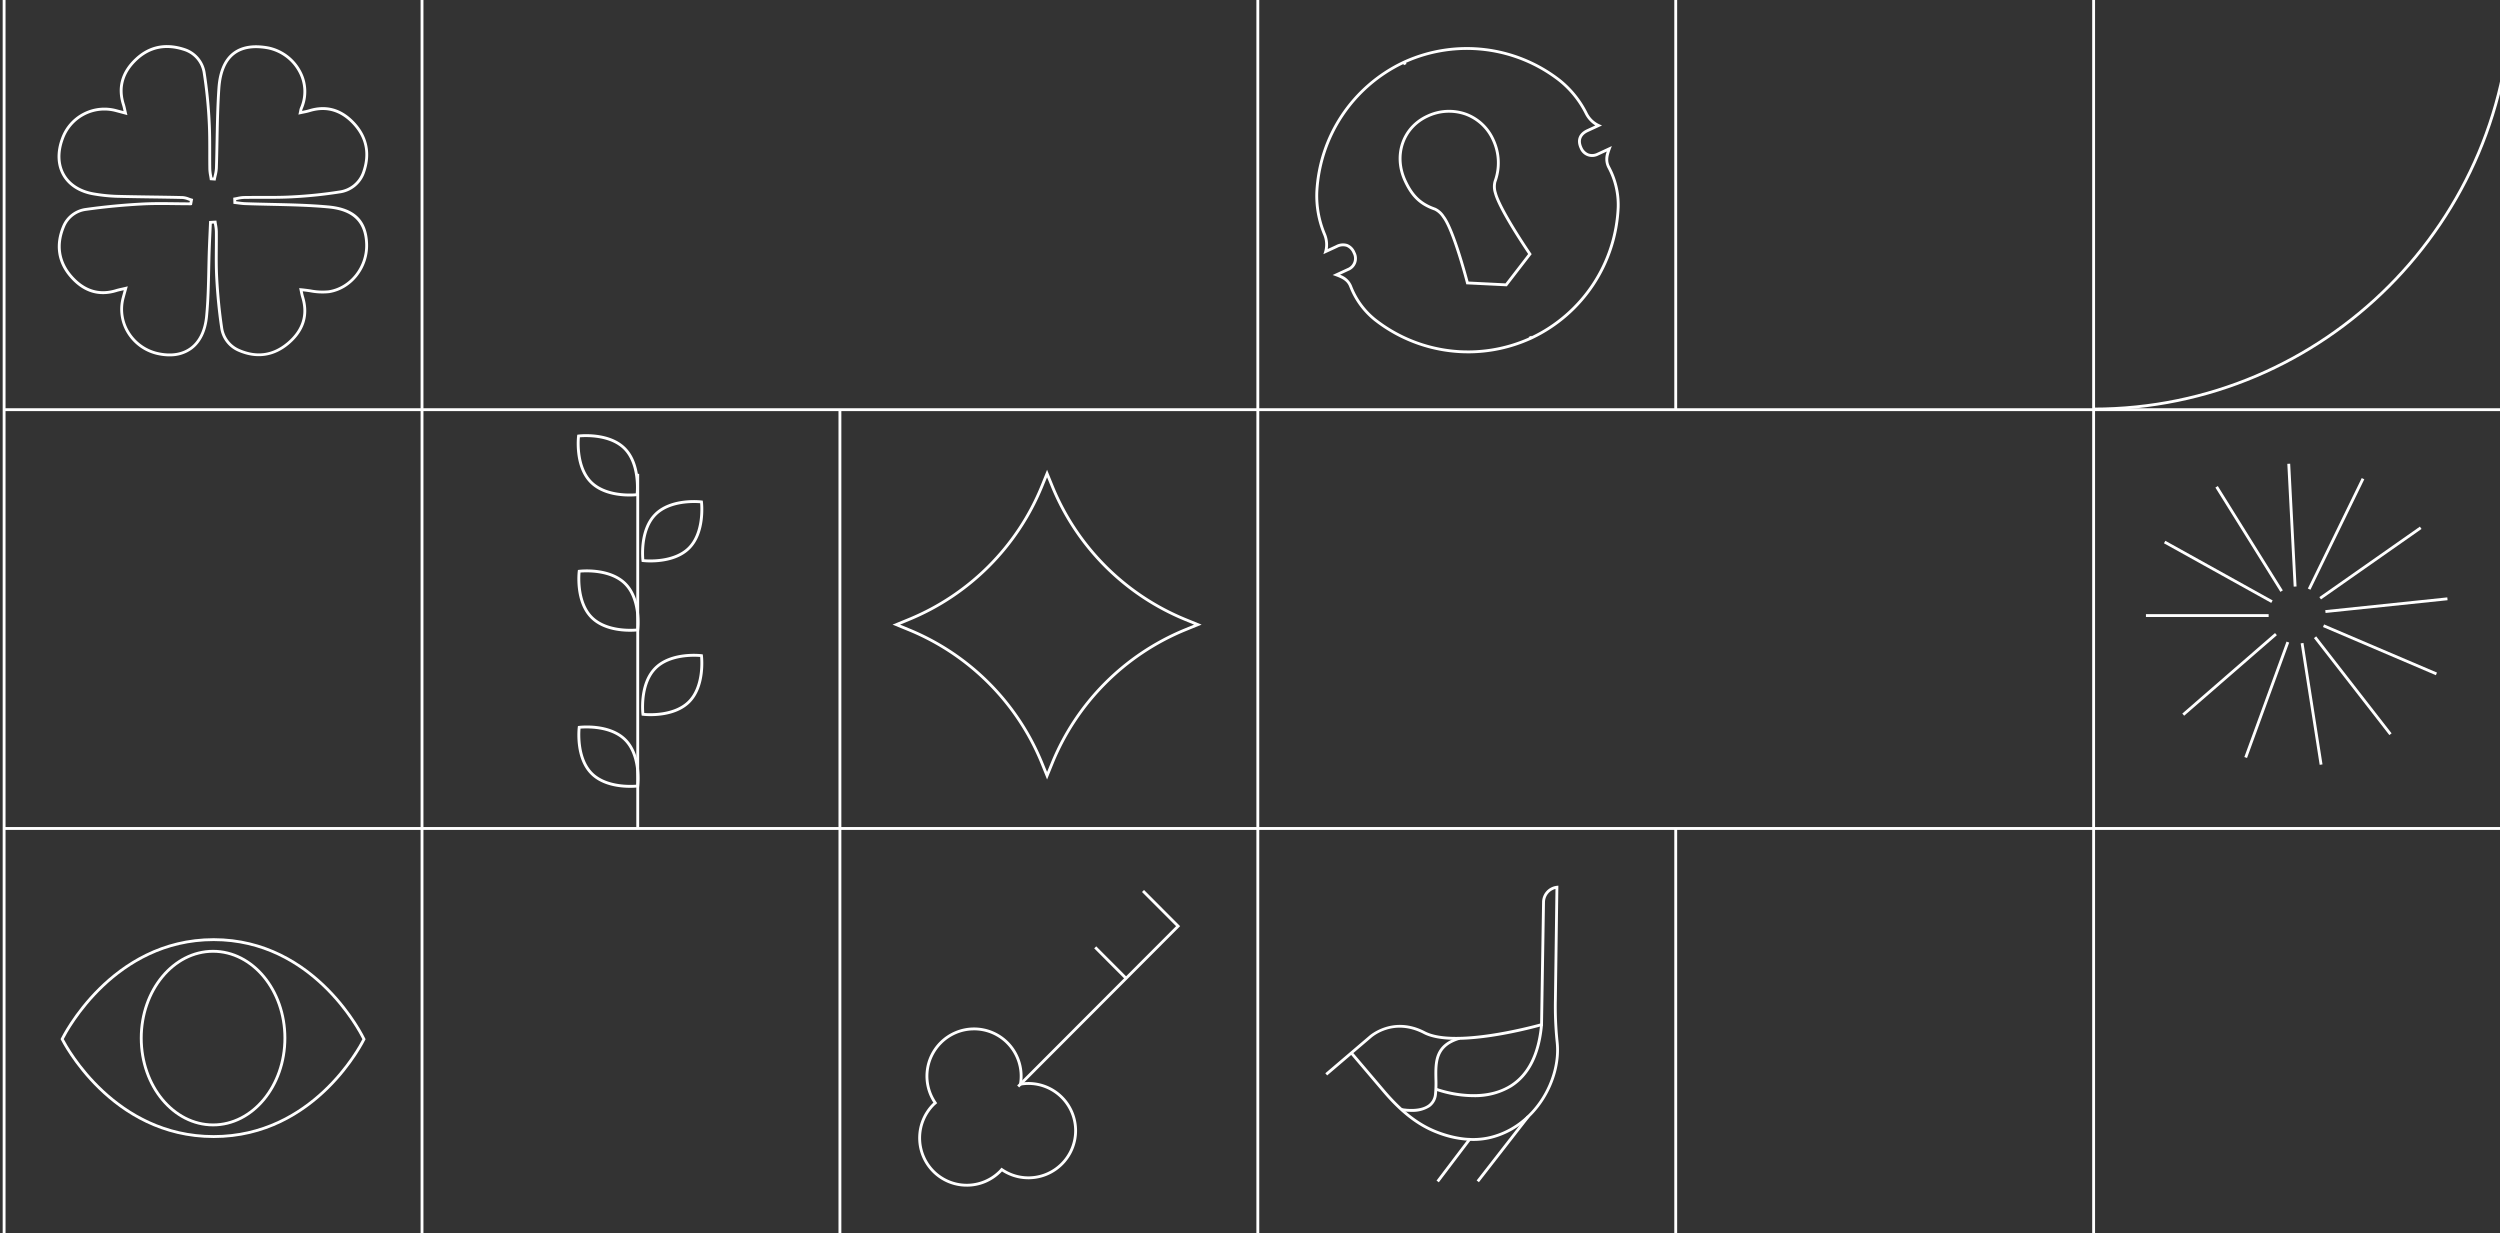 <svg xmlns="http://www.w3.org/2000/svg" xmlns:xlink="http://www.w3.org/1999/xlink" width="873.683" height="431" viewBox="0 0 873.683 431"><rect x="0" y="0" width="873.683" height="431" fill="#333333" stroke="none"/><defs><style>.a{fill:#fff;}.b{clip-path:url(#a);}</style><clipPath id="a"><rect class="a" width="873.683" height="431" transform="translate(0.447 150.051)"/></clipPath></defs><g transform="translate(-0.447 -150.051)"><g class="b"><path class="a" d="M338.3,564.748a16.839,16.839,0,0,1-12-4.981,17.049,17.049,0,0,1,0-24.048c.11-.11.224-.214.338-.315a17.013,17.013,0,0,1,2.216-21.293,16.943,16.943,0,0,1,24,0,17.055,17.055,0,0,1,4.815,14.223,16.988,16.988,0,1,1-7.054,31.1c-.1.115-.2.228-.315.338a16.839,16.839,0,0,1-12,4.981m2.554-54.618a15.851,15.851,0,0,0-11.292,4.687,16.012,16.012,0,0,0-1.852,20.388l.248.362-.541.484c-.138.121-.277.242-.409.374a16.05,16.05,0,0,0,0,22.635,15.944,15.944,0,0,0,22.584,0c.134-.134.257-.275.379-.416l.479-.537.362.25a15.986,15.986,0,1,0,6.346-28.935l-.7.119.119-.7a16.059,16.059,0,0,0-4.435-14.028,15.851,15.851,0,0,0-11.292-4.687"/><path class="a" d="M356.625,530.087l-.707-.707,55.54-55.658-11.915-11.941.707-.707,12.62,12.648Z"/><rect class="a" width="0.999" height="15.28" transform="matrix(0.708, -0.706, 0.706, 0.708, 382.837, 481.477)"/><path class="a" d="M75.111,547.748c-36.274,0-53.221-34-53.387-34.346l-.105-.216.1-.218c.167-.35,17.113-35.04,53.389-35.04S127.942,512.66,128.1,513.01l.1.213-.1.213c-.162.343-16.715,34.312-52.991,34.312M22.733,513.181c1.5,2.895,18.25,33.567,52.378,33.567s50.527-30.661,51.982-33.529c-1.444-2.913-17.832-34.291-51.982-34.291s-50.887,31.316-52.378,34.253"/><path class="a" d="M74.913,543.678c-14.119,0-25.606-13.835-25.606-30.84S60.794,482,74.913,482s25.6,13.835,25.6,30.84-11.486,30.84-25.6,30.84m0-60.68c-13.568,0-24.606,13.386-24.606,29.84s11.038,29.84,24.606,29.84,24.6-13.386,24.6-29.84S88.48,483,74.913,483"/><path class="a" d="M515.262,548.773a35.843,35.843,0,0,1-12.98-2.657c-6.491-2.529-12.417-7.123-18.647-14.458l-10.984-12.932-8.393,7.16-.649-.76,15.3-13.054c.065-.063,8.256-7.445,19.529-1.583,10.145,5.277,36.843-1.8,40.244-2.733l.686-42.455a5.827,5.827,0,0,1,5.12-5.678l.567-.067-.539,39.636a119.482,119.482,0,0,0,.6,14.962c1.462,13.185-7.664,29.943-23.578,33.872a26.15,26.15,0,0,1-6.282.747m-41.85-30.7L484.4,531.01c6.12,7.2,11.918,11.707,18.249,14.174,6.754,2.63,13.033,3.261,18.659,1.871,15.406-3.8,24.239-20.026,22.824-32.791a120.5,120.5,0,0,1-.61-15.086l.523-38.46a4.826,4.826,0,0,0-3.671,4.6l-.7,43.2-.357.1c-1.227.352-30.195,8.552-41.337,2.758-10.636-5.532-18.092,1.155-18.4,1.442Z"/><path class="a" d="M493.684,538.613a19.723,19.723,0,0,1-3.588-.325l.2-.98c.059.011,5.972,1.174,9.237-1.183a5.105,5.105,0,0,0,2.079-3.693,39.705,39.705,0,0,0,.146-5.355c-.1-5.939-.209-12.08,8.622-14.654l.28.96c-8.1,2.36-8,7.857-7.9,13.676a40.247,40.247,0,0,1-.153,5.492,6.067,6.067,0,0,1-2.488,4.387,11.187,11.187,0,0,1-6.431,1.675"/><path class="a" d="M515.373,533.477a41.073,41.073,0,0,1-13.3-2.335l.356-.935c.149.058,15.09,5.612,25.7-1.035,6.1-3.818,9.645-10.91,10.548-21.079l1,.088c-.933,10.5-4.639,17.849-11.018,21.841a24.848,24.848,0,0,1-13.286,3.455"/><rect class="a" width="28.765" height="1" transform="translate(516.495 562.592) rotate(-52.111)"/><rect class="a" width="18.775" height="1" transform="translate(502.475 562.632) rotate(-52.846)"/><path class="a" d="M366.372,422.471l-2.332-5.716a84.614,84.614,0,0,0-45.978-46.077l-5.7-2.336,5.7-2.336a84.618,84.618,0,0,0,45.978-46.077l2.332-5.716,2.332,5.716a84.624,84.624,0,0,0,45.978,46.077l5.7,2.336-5.7,2.336A84.624,84.624,0,0,0,368.7,416.755ZM315,368.342l3.442,1.41a85.624,85.624,0,0,1,46.525,46.625l1.406,3.446,1.406-3.446A85.63,85.63,0,0,1,414.3,369.752l3.442-1.41-3.442-1.41a85.631,85.631,0,0,1-46.525-46.625l-1.406-3.447-1.406,3.447a85.624,85.624,0,0,1-46.525,46.625Z"/><path class="a" d="M59.719,274.592a19.128,19.128,0,0,1-3.541-.346,16.746,16.746,0,0,1-11.22-7.54,15.993,15.993,0,0,1-1.928-12.767c.169-.631.343-1.26.552-2.017l.122-.442-.415.091c-.766.168-1.426.313-2.068.51-6.318,1.937-11.871.156-16.5-5.294-4.338-5.11-5.23-11.209-2.578-17.638a10.338,10.338,0,0,1,8.318-6.417c6.374-.895,12.976-1.529,19.623-1.885,3.933-.211,7.94-.159,11.814-.109,1.6.021,3.2.041,4.795.045l.093-.5c-.195-.065-.39-.134-.585-.2a6.587,6.587,0,0,0-1.984-.5c-3.614-.088-7.229-.141-10.844-.194-4.012-.059-8.16-.12-12.241-.23a59.3,59.3,0,0,1-7.827-.812c-4.969-.791-8.868-3.21-10.978-6.813-2.135-3.646-2.333-8.306-.557-13.122a16.078,16.078,0,0,1,19.453-10.16l2.408.638c-.022-.1-.043-.2-.065-.3-.143-.672-.267-1.253-.445-1.81-1.977-6.182-.425-11.7,4.61-16.41,4.766-4.454,10.523-5.648,17.111-3.549a10.685,10.685,0,0,1,7.486,8.771,162.065,162.065,0,0,1,1.725,17.067c.195,3.509.193,7.081.19,10.535,0,1.968,0,3.936.03,5.9a15.182,15.182,0,0,0,.276,2.285q.06.348.116.7l.324.024c.056-.262.115-.524.175-.786a13.353,13.353,0,0,0,.412-2.511c.106-3.228.168-6.516.227-9.7.112-5.994.228-12.193.649-18.274.4-5.838,2.2-10.03,5.326-12.46,3.009-2.339,7.208-3.035,12.483-2.07a16.707,16.707,0,0,1,11.376,8.5,15.119,15.119,0,0,1,.553,13.37,3.2,3.2,0,0,0-.158.638l.371-.074a20.286,20.286,0,0,0,2.007-.468c6.208-1.914,11.7-.287,16.309,4.841,4.37,4.858,5.512,10.807,3.3,17.2a10.8,10.8,0,0,1-8.9,7.329,158.12,158.12,0,0,1-16.659,1.711c-3.565.193-7.193.188-10.705.183-2.026,0-4.047-.005-6.071.028a11.578,11.578,0,0,0-2.1.3c-.2.041-.4.082-.6.121l.012.4c.243.03.486.062.729.094.808.1,1.642.214,2.454.245,3.067.114,6.192.183,9.212.25,6.5.144,13.223.293,19.8.894,9.215.842,13.628,5.123,13.886,13.472.258,8.382-5.713,15.917-13.6,17.154a22.557,22.557,0,0,1-6.68-.311c-.832-.119-1.687-.242-2.549-.334.113.561.251,1.25.451,1.9,1.952,6.408.221,11.986-5.144,16.577-5.279,4.516-11.468,5.41-17.9,2.589a10.543,10.543,0,0,1-6.271-8.444c-.809-5.447-1.386-11.317-1.713-17.445-.183-3.45-.157-6.962-.131-10.358.014-1.9.029-3.807.008-5.71a14.4,14.4,0,0,0-.252-2.18c-.033-.2-.066-.4-.1-.6l-.729.043-.106,2.339c-.095,2.075-.191,4.15-.268,6.226-.093,2.494-.145,4.992-.2,7.49-.114,5.377-.233,10.936-.761,16.374-.5,5.16-2.431,9.135-5.576,11.495a12.838,12.838,0,0,1-7.857,2.436m-14.6-24.466-.569,2.062c-.208.755-.382,1.381-.549,2.008A15,15,0,0,0,45.8,266.173a15.754,15.754,0,0,0,10.56,7.09c4.219.8,7.888.137,10.611-1.907,2.916-2.187,4.707-5.919,5.181-10.792.525-5.4.644-10.94.757-16.3.054-2.5.106-5.007.2-7.506.078-2.079.174-4.157.269-6.235l.146-3.237,2.551-.153.061.461c.045.343.1.685.16,1.028a15.325,15.325,0,0,1,.265,2.333c.021,1.909.006,3.819-.008,5.729-.026,3.381-.052,6.877.129,10.3.326,6.1.9,11.935,1.7,17.351a9.579,9.579,0,0,0,5.685,7.675c6.142,2.7,11.81,1.877,16.846-2.433s6.663-9.533,4.837-15.526c-.218-.716-.364-1.447-.482-2.035-.045-.228-.087-.435-.127-.613l-.149-.666.68.058c1.116.1,2.214.253,3.276.4a21.867,21.867,0,0,0,6.383.313c7.391-1.16,12.992-8.248,12.749-16.135-.24-7.746-4.363-11.72-12.978-12.507-6.543-.6-13.247-.747-19.73-.89-3.026-.068-6.154-.137-9.228-.251-.858-.032-1.717-.144-2.547-.253-.381-.05-.76-.1-1.141-.142l-.433-.048-.061-2.136.431-.071c.331-.054.662-.122.993-.19a12.432,12.432,0,0,1,2.284-.322c2.029-.033,4.059-.03,6.088-.028,3.5.005,7.112.01,10.649-.182a156.656,156.656,0,0,0,16.554-1.7,9.835,9.835,0,0,0,8.112-6.667c2.112-6.119,1.069-11.572-3.1-16.209-4.328-4.812-9.468-6.344-15.27-4.555a21.287,21.287,0,0,1-2.107.494c-.351.069-.715.142-1.1.226l-.765.168.169-.765c.06-.27.1-.492.136-.681a3.993,3.993,0,0,1,.23-.889,14.14,14.14,0,0,0-.516-12.5,15.694,15.694,0,0,0-10.674-7.99c-4.984-.911-8.915-.279-11.691,1.876-2.895,2.249-4.557,6.2-4.941,11.74-.42,6.056-.535,12.242-.647,18.224-.059,3.183-.121,6.474-.227,9.711a14.26,14.26,0,0,1-.438,2.7c-.089.4-.179.791-.254,1.186l-.081.44-2.013-.147-.056-.4c-.05-.355-.11-.71-.171-1.065a16.064,16.064,0,0,1-.29-2.437c-.033-1.972-.032-3.946-.03-5.92,0-3.44,0-7-.188-10.478a161.449,161.449,0,0,0-1.713-16.963,9.6,9.6,0,0,0-6.8-7.978c-6.221-1.981-11.645-.862-16.124,3.326-4.73,4.421-6.19,9.594-4.341,15.376.192.6.321,1.207.471,1.9.072.341.149.7.241,1.091l.189.811-4.006-1.063a15.1,15.1,0,0,0-18.261,9.539c-1.67,4.53-1.5,8.888.482,12.271,1.956,3.339,5.605,5.588,10.272,6.33a58.375,58.375,0,0,0,7.7.8c4.074.11,8.22.171,12.228.23,3.619.053,7.237.106,10.854.194a7.47,7.47,0,0,1,2.3.555c.319.114.638.229.959.32l.436.125-.394,2.116-.431.083h0c-1.739,0-3.478-.023-5.219-.045-3.858-.05-7.847-.1-11.748.107-6.617.355-13.19.986-19.537,1.877a9.249,9.249,0,0,0-7.532,5.808c-2.5,6.06-1.664,11.8,2.416,16.609,4.345,5.118,9.541,6.794,15.443,4.986.681-.209,1.36-.358,2.146-.53.381-.084.785-.173,1.22-.276Z"/><rect class="a" width="42.878" height="1" transform="translate(750.398 364.676)"/><rect class="a" width="1" height="42.899" transform="translate(756.693 339.914) rotate(-60.939)"/><rect class="a" width="1.001" height="42.943" transform="matrix(0.849, -0.529, 0.529, 0.849, 774.666, 320.443)"/><rect class="a" width="0.999" height="42.969" transform="translate(799.805 312.15) rotate(-2.968)"/><rect class="a" width="42.952" height="0.999" transform="translate(806.98 355.722) rotate(-64)"/><rect class="a" width="42.908" height="1" transform="translate(811 358.715) rotate(-35.028)"/><rect class="a" width="42.878" height="1" transform="translate(813.062 363.276) rotate(-5.967)"/><rect class="a" width="1" height="42.892" transform="translate(812.268 369.185) rotate(-66.892)"/><rect class="a" width="0.999" height="42.934" transform="translate(809.104 373.051) rotate(-37.868)"/><rect class="a" width="1" height="42.967" transform="translate(804.465 374.894) rotate(-8.901)"/><rect class="a" width="42.959" height="1" transform="matrix(0.343, -0.939, 0.939, 0.343, 784.784, 414.605)"/><rect class="a" width="42.917" height="1" transform="translate(763.099 399.427) rotate(-40.988)"/><path class="a" d="M878.658,879.158H1.384V0H878.658Zm-876.274-1H877.658V1H2.384Z"/><rect class="a" width="876.274" height="1" transform="translate(1.884 439.079)"/><rect class="a" width="876.274" height="1" transform="translate(1.884 292.719)"/><rect class="a" width="1" height="878.158" transform="translate(731.612 0.5)"/><rect class="a" width="1" height="439.079" transform="translate(585.566 439.579)"/><rect class="a" width="1" height="292.754" transform="translate(585.566 0.5)"/><rect class="a" width="1" height="587.584" transform="translate(439.521 0.5)"/><rect class="a" width="1" height="585.404" transform="translate(293.476 293.254)"/><rect class="a" width="1" height="878.158" transform="translate(147.43 0.5)"/><path class="a" d="M220.407,323.557c-3.558,0-9.767-.64-13.768-4.651-5.756-5.767-4.556-16.108-4.5-16.546l.048-.387.386-.048c.435-.054,10.759-1.255,16.512,4.512s4.556,16.108,4.5,16.546l-.048.387-.386.048a24.267,24.267,0,0,1-2.744.139M203.092,302.88c-.157,1.941-.545,10.511,4.254,15.32s13.349,4.42,15.284,4.263c.157-1.942.544-10.511-4.254-15.32s-13.35-4.42-15.284-4.263"/><path class="a" d="M227.822,346.594a24.239,24.239,0,0,1-2.744-.139l-.386-.048-.048-.387c-.054-.438-1.254-10.779,4.5-16.546s16.076-4.566,16.513-4.512l.386.048.048.387c.054.438,1.253,10.779-4.5,16.546-4,4.011-10.21,4.651-13.768,4.651M225.6,345.5c1.937.157,10.487.543,15.284-4.263s4.411-13.378,4.254-15.32c-1.936-.157-10.486-.544-15.285,4.263s-4.41,13.378-4.253,15.32"/><path class="a" d="M227.822,400.318a24.239,24.239,0,0,1-2.744-.139l-.386-.048-.048-.387c-.054-.438-1.254-10.779,4.5-16.546s16.076-4.566,16.513-4.512l.386.048.048.387c.054.438,1.253,10.779-4.5,16.546-4,4.011-10.21,4.651-13.768,4.651m-2.223-1.094c1.937.158,10.487.543,15.284-4.263s4.411-13.378,4.254-15.32c-1.936-.157-10.486-.544-15.285,4.263s-4.41,13.378-4.253,15.32"/><path class="a" d="M220.634,370.822c-3.558,0-9.767-.64-13.768-4.651-5.756-5.767-4.556-16.108-4.5-16.546l.048-.387.386-.048c.435-.054,10.759-1.256,16.512,4.512s4.556,16.108,4.5,16.546l-.048.387-.386.048a24.272,24.272,0,0,1-2.744.139m-17.315-20.677c-.157,1.941-.545,10.511,4.254,15.32s13.35,4.42,15.284,4.263c.157-1.942.544-10.511-4.254-15.32s-13.349-4.42-15.284-4.263"/><path class="a" d="M220.634,425.367c-3.558,0-9.767-.64-13.768-4.651-5.756-5.767-4.556-16.108-4.5-16.546l.048-.387.386-.048c.435-.054,10.759-1.255,16.512,4.512s4.556,16.108,4.5,16.546l-.048.387-.386.048a24.268,24.268,0,0,1-2.744.139M203.319,404.69c-.157,1.941-.545,10.511,4.254,15.32s13.35,4.42,15.284,4.263c.157-1.942.544-10.511-4.254-15.32s-13.349-4.42-15.284-4.263"/><rect class="a" width="1" height="124.057" transform="translate(222.816 315.641)"/><path class="a" d="M513.5,273.525a53.29,53.29,0,0,1-32.877-11.381,28.282,28.282,0,0,1-8.648-11.9c-.692-1.711-1.914-2.672-4.669-3.672l-1.141-.415,5.091-2.351a3.672,3.672,0,0,0,1.919-5.247,4.01,4.01,0,0,0-2.158-2.257,4.183,4.183,0,0,0-3.234.34l-4.845,2.237.321-1.064a8.678,8.678,0,0,0-.432-5.8,35.2,35.2,0,0,1-2.686-14.917,53.523,53.523,0,0,1,30.334-45.562l0-.006.908-.419,0,.006a53.248,53.248,0,0,1,54.244,6.5,35.078,35.078,0,0,1,9.56,11.743,8.634,8.634,0,0,0,4.118,4.1l1.012.447-4.841,2.236c-2.436,1.124-3.145,2.977-2.052,5.357a3.983,3.983,0,0,0,2.174,2.188,3.939,3.939,0,0,0,3.045-.24l5.1-2.354-.429,1.141c-1.032,2.75-1.1,4.306-.253,5.947a28.306,28.306,0,0,1,3.4,14.327,53.462,53.462,0,0,1-30.354,45.977l0,.007-.908.419,0-.007a53.309,53.309,0,0,1-21.7,4.627m-44.747-27.466a6.872,6.872,0,0,1,4.15,3.8,27.29,27.29,0,0,0,8.336,11.493,52.2,52.2,0,0,0,53.539,6.633l-.085-.186.908-.418.085.185a52.468,52.468,0,0,0,29.774-45.114,27.348,27.348,0,0,0-3.291-13.823,6.9,6.9,0,0,1-.186-5.634l-2.919,1.348a4.646,4.646,0,0,1-6.548-2.437c-1.327-2.889-.4-5.325,2.541-6.683l2.911-1.344a9.986,9.986,0,0,1-3.666-4.069A34.086,34.086,0,0,0,545.02,178.4a52.247,52.247,0,0,0-53.216-6.383l.182.4-.908.417-.183-.4a52.528,52.528,0,0,0-29.754,44.706,34.2,34.2,0,0,0,2.617,14.493,10.023,10.023,0,0,1,.7,5.436l2.907-1.342a5.133,5.133,0,0,1,4-.37,4.964,4.964,0,0,1,2.719,2.778,4.644,4.644,0,0,1-2.407,6.571Zm58.3,4.042-14.173-.7-.092-.356c-.047-.181-4.7-18.165-8.239-22.867l-.077-.1a6.926,6.926,0,0,0-2.677-2.467c-5.2-1.8-8.216-4.667-10.77-10.226-4.206-9.158-.747-19.127,8.047-23.189a18.076,18.076,0,0,1,13.918-.687,17.42,17.42,0,0,1,9.759,9.226,19.411,19.411,0,0,1,.631,14.929,6.955,6.955,0,0,0,.164,3.726c1.512,5.817,11.876,21.012,11.98,21.165l.205.3Zm-13.389-1.664,12.916.64,7.914-10.264c-1.518-2.239-10.465-15.584-11.919-21.177a7.5,7.5,0,0,1-.125-4.344,18.4,18.4,0,0,0-.609-14.144,16.425,16.425,0,0,0-9.2-8.706,17.076,17.076,0,0,0-13.151.657c-8.277,3.823-11.527,13.222-7.558,21.864,2.425,5.28,5.283,8,10.189,9.7a7.67,7.67,0,0,1,3.148,2.812l.077.1c3.417,4.541,7.622,20.215,8.316,22.862"/><path class="a" d="M732.031,293.507v-1c80.3,0,145.627-65.469,145.627-145.941h1c0,81.024-65.776,146.941-146.627,146.941"/></g></g></svg>
